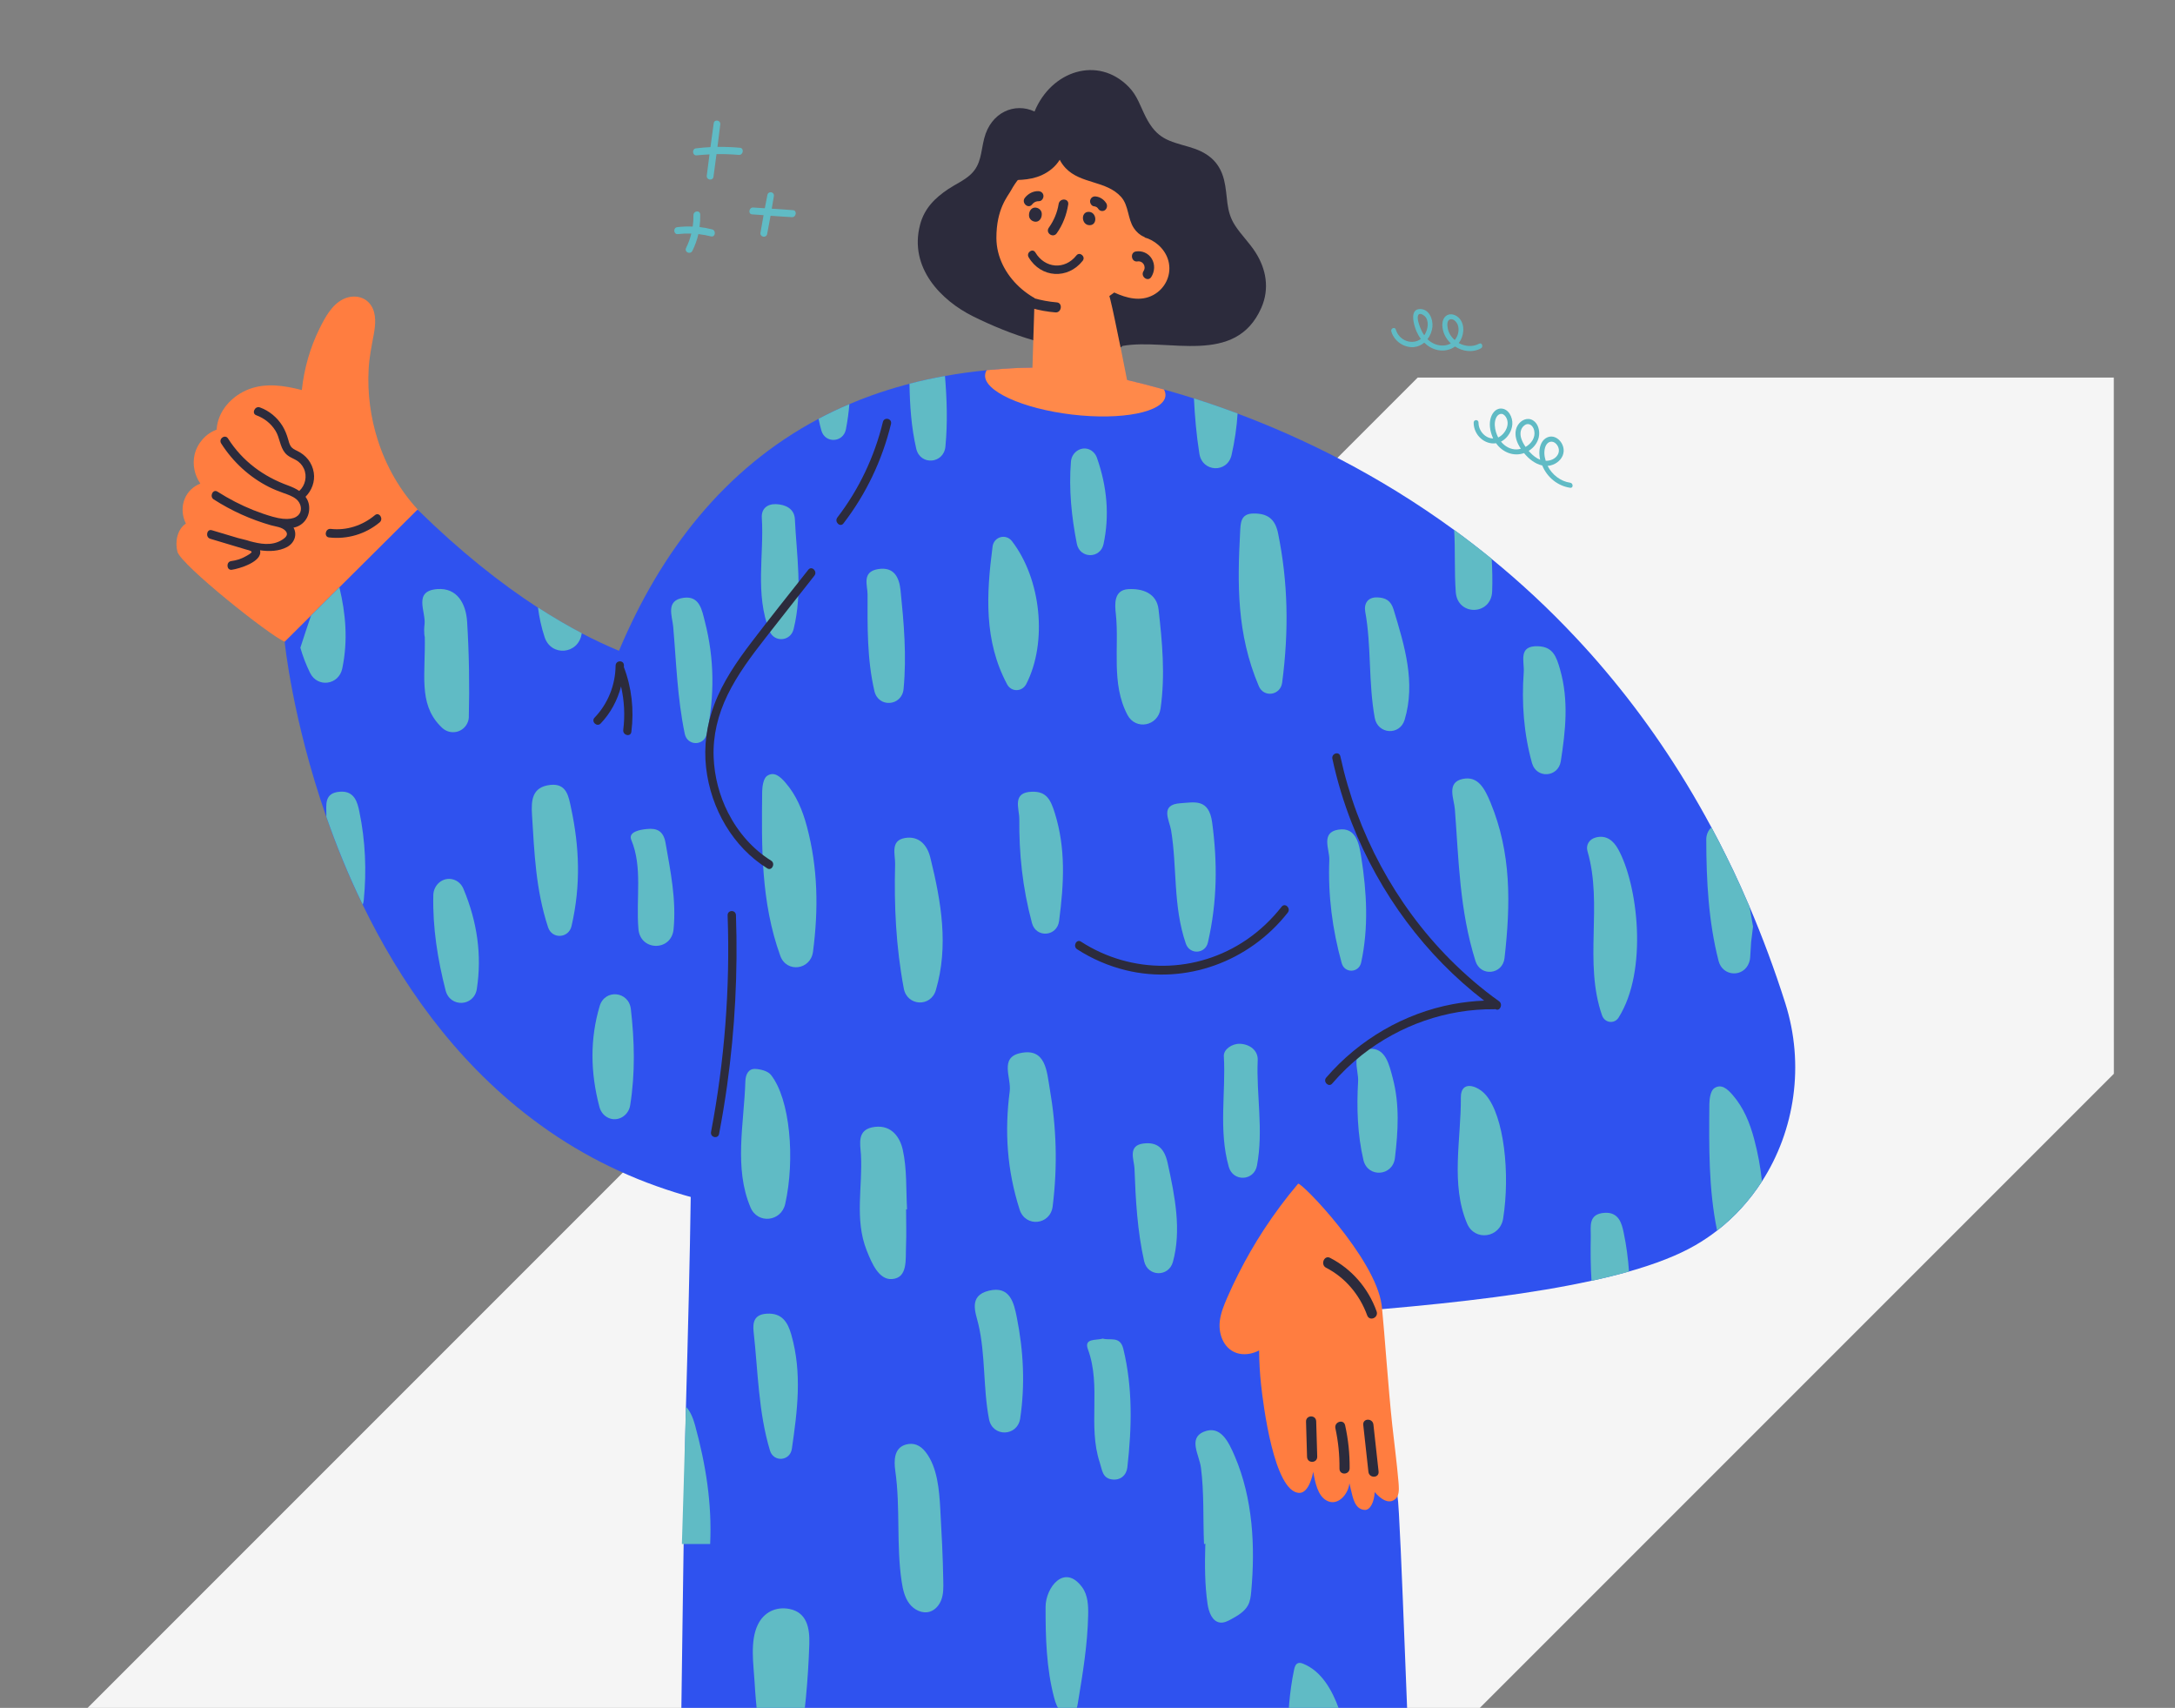 <?xml version="1.0" encoding="utf-8"?>
<!-- Generator: Adobe Illustrator 23.0.3, SVG Export Plug-In . SVG Version: 6.00 Build 0)  -->
<svg version="1.1" id="Layer_1" xmlns="http://www.w3.org/2000/svg" xmlns:xlink="http://www.w3.org/1999/xlink" x="0px" y="0px"
	 viewBox="0 0 2953 2318.5" style="enable-background:new 0 0 2953 2318.5;" xml:space="preserve">
<rect x="0" y="0" width="2953" height="2318.5" fill="#808080" stroke="none"/>
<style type="text/css">
	.st0{clip-path:url(#SVGID_2_);}
	.st1{fill:#F5F5F5;}
	.st2{fill:#FF7D40;}
	.st3{fill:#2C2B3C;}
	.st4{fill:#2F52EF;}
	.st5{fill:#60BBC5;}
	.st6{fill:#FF894A;}
</style>
<g>
	<g>
		<g>
			<defs>
				<rect id="SVGID_1_" y="0" width="2953" height="2318.5"/>
			</defs>
			<clipPath id="SVGID_2_">
				<use xlink:href="#SVGID_1_"  style="overflow:visible;"/>
			</clipPath>
			<g class="st0">
				<path class="st1" d="M2870,1457.7l-0.1-945.1h-945.1c0,0-1813.6,1813.7-1944.1,1944.2c-261,261-261,684.1,0,945.1
					s684.1,261,945.1,0C1056.3,3271.4,2870,1457.7,2870,1457.7"/>
				<g>
					<g>
						<path class="st2" d="M252.4,710.8c-5.2-10.3-6.1-22.9-1.6-33.7c4-9.8,11.9-17,21.2-20.6c-7.7-11.2-11-25.7-7.8-39.4
							c3.8-15.7,15.4-28.6,29.9-33.8c1.5-25.7,21.1-46.2,43.7-54.9c23.2-8.9,48.3-5,72,1.1c3.1-29.1,11.2-57.6,24.1-83.6
							c7.5-15.1,16.6-32.1,31.9-39.7c12.8-6.4,29.4-4.6,37.9,8.3c7.7,11.5,6.1,26.8,3.7,39.8c-2.9,15.7-6.1,31-6.9,46.9
							c-1.8,32.7,2.6,65.7,12.6,96.8c11.2,34.8,29.5,67.1,54,93.6c0.8,0.9,1.3,1.8,1.5,2.8c1.6,2,2.2,5,0.4,7.7
							c-33.6,51.2-63.8,104.7-90.6,160.1c-2,4.2-6.7,3.8-9.1,1.3c-0.3-0.3-0.6-0.7-0.9-1.2c-33.1-13.6-38.4,9.9-59.2,12.8l0,0
							c-5.9,0.8-13.1,0-22.6-3.9c-20.9-8.6-141-104.5-145.7-122.2C237.3,735.4,240.8,718.4,252.4,710.8z"/>
						<path class="st3" d="M402.1,677.5c-5-4-11.3-6.1-17.2-8.2c-6.8-2.4-13.5-5.1-19.9-8.3c-26.1-13.2-48.6-33.7-64.7-59
							c-4-6.3,5.3-13,9.3-6.7c19.9,31.2,48.4,51.8,81.9,63.9c5.1,1.9,10.3,4.2,14.8,7.3c8.2-7.5,11.1-20,6.2-30.5
							c-2.3-4.9-6.1-9-10.7-11.5c-5.3-2.9-10.9-4.8-14.9-9.8c-6.9-8.4-7.1-20.6-12.8-29.8c-6.2-10.1-15.4-17.2-26.2-21.2
							c-6.8-2.5-1.8-13.1,5-10.6c12.5,4.5,23.4,13.5,30.6,25.1c3.4,5.6,5.8,11.6,7.6,17.9c0.9,3.2,1.7,6.5,3.4,9.3
							c2.1,3.5,5.5,5,9,6.7c11.8,5.7,20.3,15.8,22.5,29.5c1.9,12.3-2.8,24.4-11.2,32.8c3.2,4.4,5.2,9.7,5,16.3
							c-0.3,13.4-9.6,23.5-21.3,25.6c5.3,9.3,1.4,20.8-8.8,26.3c-10.8,5.8-24.3,6.3-36.7,4.4c4.2,15.5-28.6,25.2-38.4,26.5
							c-7.2,0.9-7.9-10.9-0.7-11.8c6.8-0.9,13.4-2.9,19.4-6.3c1.1-0.6,8.6-4.5,8.3-6.2s-6.9-3-7.8-3.3c-16.1-4.8-32.3-9.7-48.4-14.5
							c-6.9-2.1-4.8-13.7,2.2-11.6c11.8,3.5,23.7,7.1,35.5,10.6c4.6,1.4,10.9,2.4,16.4,4.4c12.7,3.2,29.2,7.2,43.7-2.1
							c4.8-3.1,9.1-7.1,4.2-12.3c-4.7-4.9-13.2-5.6-19.4-7.3c-27.4-7.8-53.6-19.6-77.8-35.1c-6.2-3.9-1.2-14.6,5-10.6
							c15.6,9.9,31.9,18.4,49,25.2c8.6,3.4,17.3,6.4,26.1,8.9C412,713.3,414.4,687.5,402.1,677.5z"/>
						<path class="st3" d="M448.9,718c21.7,2.5,43.2-4.5,60.2-18.7c5.7-4.7,12,5,6.4,9.8c-19.4,16.2-44.2,23.3-68.8,20.5
							C439.5,728.8,441.7,717.2,448.9,718z"/>
					</g>
					<path class="st4" d="M806.1,1405.1c1.8,6.9,2.9,13.8,2.7,20.5c-0.1,7.3,23.7,20.1,50.9,37.2c36,22.7,77.9,53.2,78.4,89.1
						c0.2,17.3,0.1,42.6-0.3,73c-1,77.4-3.8,188-6.5,284.8c-2.3,80.8-7.2,512.7-8.3,547h993.7c-2.9-18.8-15-401.9-19.3-426
						c-5.5-30.9-11.7-64.5-17.8-96.9c-15.4-81.3-30-154.4-30-154.4c1.4-0.1,2.7-0.2,4.1-0.3c4.9-0.4,9.7-0.8,14.5-1.2
						c2.8-0.2,5.5-0.5,8.3-0.7c107.7-9.3,205.5-21.2,284.3-38.5c18-3.9,35-8.1,50.9-12.6c35.9-10.2,66.3-21.9,90-35.6
						c10.4-6,20.3-12.7,29.6-19.9c24.1-18.7,44.5-41.3,60.8-66.6l0,0c44.7-69.3,58.4-158.6,31.7-242.4
						c-14.6-46-30.9-89.5-48.5-130.8l0,0c-4-9.4-8.1-18.7-12.2-27.8c-6.3-14-12.8-27.7-19.5-41.1l0,0c-6.5-13.2-13.2-26.2-20.1-38.9
						c-43.2-80.5-91.7-150.6-143.4-211.8c-13.1-15.6-26.5-30.6-40-45c-37.4-40-76-75.7-115-107.5c-16.9-13.8-33.9-26.9-50.9-39.3
						l0,0c-102.9-75.1-206-125-294.1-158c-20.6-7.7-40.4-14.5-59.2-20.5c-10-3.2-19.6-6.1-29-8.8c-4-1.2-7.9-2.3-11.7-3.3
						c-17.6-4.9-34-9.1-48.9-12.6c-0.4-0.1-0.8-0.2-1.2-0.3c-59.6-13.8-96.1-17-96.1-17c-10.9-0.2-21.6-0.1-32.2,0.1
						c-5.5,0.1-11,0.3-16.4,0.5c-15.6,0.6-30.8,1.7-45.7,3.1c-0.3,0-0.6,0.1-1,0.1c-19.1,1.9-37.7,4.5-55.6,7.7
						c-16.6,3-32.7,6.5-48.3,10.6c-2.3,0.6-4.5,1.2-6.8,1.8c-15.5,4.2-30.6,9-45.2,14.2c-10.1,3.6-20,7.5-29.7,11.7
						c-14.4,6.1-28.3,12.8-41.8,19.9c-128.2,68-214.4,180.5-270.9,314.8c-12.3,29.1-23.1,59.3-32.7,90.3c-0.6,2-1.2,4-1.8,5.9
						c-11.9,39.2-21.8,79.7-29.9,121c-10.8,55.1-18.5,111.5-23.6,168.3l0,0C748.5,1312.5,794.3,1360.5,806.1,1405.1z"/>
					<path class="st4" d="M386.5,871.2c0,0,10.2,104.9,56.5,237.7c13.3,38.1,29.5,78.4,49.4,119.3c50.1,103.3,123.2,209.8,229,290
						c7.7,5.8,15.5,11.5,23.6,17.1c7.9,5.5,16,10.8,24.3,16c29.9,18.7,62.2,35.3,96.9,49.4c16.1,6.5,32.8,12.5,50,17.9
						c17.4,5.5,35.4,10.3,53.9,14.5c26.8,6,51.3,9.5,73.6,10.6c14.7,0.8,28.4,0.5,41.3-0.7c54.5-5,92.7-26.9,118.5-60.1
						c12-15.4,21.3-33.3,28.3-53.1c16.8-47.7,20.3-106.5,15.6-168.9c-4.6-61-16.9-125.3-32.2-185.9c-37.3-148.5-92-274.8-92-274.8
						s-56.9,30.1-156.1,17.9c-15.3-1.9-31.5-4.8-48.7-8.9c-24.2-5.8-50.2-14.2-78-25.7c-16.3-6.8-33.2-14.7-50.7-23.8
						c-19.1-10-38.9-21.6-59.4-34.8c-50.7-32.9-105.4-76.2-163.4-133.1L460.6,797.5l-38.5,38.3L386.5,871.2z"/>
					<g>
						<path class="st5" d="M2316.6,1139.9c0.1,55.8,3,111.1,16.7,164.6c5.5,21.5,34.1,22.9,41.5,2.1c0-0.2,0.1-0.3,0.1-0.4
							c0.7-2,1.2-4.2,1.3-6.3c0.5-6.9,0.9-13.8,1.3-20.8c0-0.6,0.1-1.1,0.2-1.7c0.9-6.5,1.7-13,2.4-19.5l0,0
							c-1.5-8.8-3-17.8-4.7-26.9l0,0c-4-9.4-8.1-18.7-12.2-27.8c-6.3-14-12.8-27.7-19.5-41.1l0,0c-6.5-13.2-13.2-26.2-20.1-38.9
							C2319.2,1127.2,2316.5,1133.3,2316.6,1139.9z"/>
						<path class="st5" d="M1059.4,1297.6c8.4,23.4,41.1,19.3,44.4-5.5c7.6-57.9,6.7-113.7-8.2-169.8c-5.9-22.1-14.2-42.5-29.1-59.7
							c-7.1-8.2-15.4-15.9-25.2-9.2c-4.6,3.2-6.4,13.8-6.5,21.1C1034,1149.5,1033,1224.6,1059.4,1297.6z"/>
						<path class="st5" d="M2331.3,1670.6c24.1-18.7,44.5-41.3,60.8-66.6l0,0c0-0.2,0.1-0.3,0.1-0.5c-2-19.1-5.5-38.1-10.6-57.2
							c-5.9-22.1-14.2-42.5-29.1-59.7c-7.1-8.2-15.4-15.9-25.2-9.2c-4.7,3.2-6.4,13.8-6.5,21.1
							C2320.3,1556.2,2319.6,1613.9,2331.3,1670.6z"/>
						<path class="st5" d="M2003.3,1304.8c6.8,21.5,36.9,18.3,39.4-4.2c8.4-73.9,9.3-142.7-19.1-211.3c-8.2-19.8-17.3-36-37.5-31.9
							c-22.9,4.7-11.8,27.2-10.8,41.4C1980.5,1166.6,1981.5,1235.5,2003.3,1304.8z"/>
						<path class="st5" d="M1639.6,2093.4c-2.2-0.3-3.2,2.7-3.2,5c-0.7,26.4-0.7,53,3.1,79.1c1.6,10.8,6.2,23.9,17.1,25.2
							c5.4,0.6,10.6-2.1,15.3-4.7c8.7-4.8,17.9-10.1,22.6-18.9c3-5.7,3.7-12.2,4.3-18.6c5.6-61.2,2.2-126.3-22.3-183.5
							c-8.5-19.8-19.4-42.9-42.4-33.2c-21.1,8.9-5.8,31.6-3.6,48.5c4.5,34.2,2.7,69.2,4.2,103.7h65c0-7.8-0.2-15.6-0.8-23.4"/>
						<path class="st5" d="M1709.1,931.5c6.8,16,29.4,12.6,31.7-4.8c9.4-71.8,7.8-136.9-5.5-202.5c-4.1-20.4-15-27.3-33.5-27.1
							c-17.7,0.2-17.4,13.1-18.1,25.6C1680.1,791.5,1678.7,860,1709.1,931.5z"/>
						<path class="st5" d="M1384.4,1642.2c7.8,24.3,41.6,21,44.8-4.4c6.9-55.5,5.1-107.4-3.9-159.5c-4.1-23.7-5.2-56.4-40.3-48.6
							c-28.3,6.2-11.7,33.6-14.1,51.8C1363.8,1535.9,1367.1,1588.2,1384.4,1642.2z"/>
						<path class="st5" d="M1263.9,2555.4c7.8,24.3,41.6,21,44.8-4.4c6.9-55.5,5.1-107.4-3.9-159.5c-4.1-23.7-5.2-56.4-40.3-48.6
							c-28.3,6.2-11.7,33.6-14.1,51.8C1243.3,2449,1246.6,2501.3,1263.9,2555.4z"/>
						<path class="st5" d="M925.8,2096.1h38.4c2.6-55.2-6-108.3-20.6-161.6c-2.5-9-6.3-18.8-12.3-24.7
							C929.1,1990.6,926.9,2061.8,925.8,2096.1z"/>
						<path class="st5" d="M1227.1,1342c4.5,24,36.6,25.6,43.5,2.2c17.6-59.8,7.4-119.7-7.5-180c-4.5-18.1-16.2-29.6-34.3-26.6
							c-20.5,3.4-13.2,22.4-13.5,35.4C1213.8,1229.3,1216.4,1285.2,1227.1,1342z"/>
						<path class="st5" d="M407.8,879.3L407.8,879.3c3.3,11.5,7.6,22.9,13.2,34.2c10.1,20.5,39,16.6,43.7-6
							c8-38.4,4.6-74.8-3.9-110.2l-38.5,38.3C417.5,849.8,412.6,864.3,407.8,879.3z"/>
						<path class="st5" d="M1621,540.8c1.2,24.9,3.4,49.7,7.3,74.5c0,0.2,0.1,0.4,0.1,0.6c3.9,25.3,38,26.7,43.7,1.8
							c4.3-18.9,7-37.7,8.2-56.4C1659.6,553.6,1639.8,546.8,1621,540.8z"/>
						<path class="st5" d="M2175.2,1378.6c3.5,10.1,16.6,11.9,22.3,2.9c40.5-64,26.1-181.2-0.7-229c-6-10.7-15.5-19.3-29.8-15.7
							c-9.7,2.4-14,10.7-11.7,18.6c21.3,73-5.4,150.5,19.8,223C2175.2,1378.5,2175.2,1378.6,2175.2,1378.6z"/>
						<path class="st5" d="M1347.6,742.1c-8.4,64.8-11.9,127.7,19.8,187c5.7,10.6,20.3,10.3,25.9-0.4
							c29.1-56.5,20.4-142.5-19.4-194.1C1365.6,724,1349.3,728.6,1347.6,742.1z"/>
						<path class="st5" d="M1019,1639.2c9.7,22.9,41.7,19.4,47.1-4.9c13.5-60.3,6.8-142-19.4-175.1c-4.2-5.3-14-7.7-21.3-8.1
							c-9.2-0.4-13.1,7.5-13.4,16.7C1010.2,1525.5,996.2,1585.4,1019,1639.2z"/>
						<path class="st5" d="M1991.9,1661.1c10.4,24.4,44.7,19.5,48.9-6.8c9.7-60.6,1.3-139.2-23.5-167.8c-11.2-13-34.1-20.7-33.9,3.4
							C1983.8,1546.7,1969.2,1607.8,1991.9,1661.1z"/>
						<path class="st5" d="M730.4,824.7c1.8,13.6,4.6,27,9,40.2c8.8,26.9,45.8,23.6,50.3-4.4c0-0.2,0.1-0.4,0.1-0.6
							c0-0.1,0-0.2,0.1-0.3C770.7,849.5,750.8,837.9,730.4,824.7z"/>
						<path class="st5" d="M1530.8,970.6c11.2,21.1,41.5,15.2,44.9-8.7c6.5-45.7,2.3-90.2-2.7-134.4c-2.5-22.8-22.8-28.8-41.2-27.7
							c-19.8,1.2-18.3,20.6-16.8,33.9C1519.8,878.3,1508.2,927.9,1530.8,970.6z"/>
						<path class="st5" d="M576.7,863.1c1.2,52.2-8.7,91.1,20.3,121.7c1,1.1,2.1,2.2,3.2,3.2c11.4,10.7,29.8,6.6,35.2-8.4
							c0.6-1.8,1-3.5,1.1-5.3c1.1-43.5,0.4-87.1-2.3-130.4c-1.6-24.3-13.4-46.2-40.4-44.2c-33.4,2.5-15.3,30.6-17.4,48
							C575,857.8,576.9,868.4,576.7,863.1z"/>
						<path class="st5" d="M744.1,1258.8c5.4,16.5,28,15.2,31.9-1.7c12.9-56.2,10.5-107.9-0.6-159.9c-3.3-15.7-5.9-34.3-28.6-31.6
							c-24.2,2.9-25.8,20.3-24.5,40.7C725.5,1156.7,727.2,1207.4,744.1,1258.8z"/>
						<path class="st5" d="M1610,1281c5.2,15.3,26.4,14.2,30-1.6c12.8-55.8,13-108.4,5.8-162.5c-4.4-33.3-24-27.7-42.9-26.5
							c-28.8,1.8-15.2,22.8-12.9,36.8C1598.3,1176.9,1592.4,1229.7,1610,1281z"/>
						<path class="st5" d="M1045.4,1969.2c4.9,16.2,27.2,14.4,29.7-2.3c7.5-51.5,14.2-102.9-0.8-155.2
							c-4.7-16.4-12.4-29.6-33.2-28.3c-17.4,1-19.3,11.9-17.9,24.8C1029.2,1861.9,1029.6,1916.9,1045.4,1969.2z"/>
						<path class="st5" d="M1401.1,1253.1c5.5,20.6,34,18.5,36.8-2.7c6.8-51.8,9.1-98.6-5.7-146.4c-5.9-19-11.7-29.7-31-29.2
							c-27.8,0.7-17.2,23.1-17.3,36.9C1383.5,1158.6,1388.1,1204.4,1401.1,1253.1z"/>
						<path class="st5" d="M1342.8,1926.6c4.7,24.6,38.5,23.8,42.3-0.9c6.8-45.7,4.6-91.4-4.6-137.4c-3.8-18.9-8.9-43.3-38-36.1
							c-28,6.9-17.9,29.6-14.2,45.3C1338.2,1839.2,1334.6,1884,1342.8,1926.6z"/>
						<path class="st5" d="M2080,1035.9c6,21.5,35.6,19.6,39.1-2.5c6.4-41.2,11-82.3-0.9-124.3c-5.1-18-9.8-31-29.8-31.8
							c-27.7-1.1-18.6,20.6-19.6,35C2065.7,954.7,2068.9,996,2080,1035.9z"/>
						<path class="st5" d="M588.3,1215.2c-1,44.4,5.9,87.2,16.7,129.4c6.1,23.6,38.7,22,42.4-2.1c7-45.5,0.7-90.8-18.2-135.9
							c-2.5-6.1-7.5-10.8-13.6-12.6c-0.1,0-0.3-0.1-0.4-0.1C601.8,1190,588.6,1200.8,588.3,1215.2z"/>
						<path class="st5" d="M855.6,1500.4c7-43.8,5.9-87.2,0.9-130.6c-2.8-24.3-35.3-27.5-42.3-4.1c-13.1,44-12.9,89.7-0.3,137.2
							c1.7,6.4,6,11.8,11.8,14.5c0.1,0.1,0.2,0.1,0.4,0.2C838.8,1523.4,853.4,1514.7,855.6,1500.4z"/>
						<path class="st5" d="M1454,626.7c-3,37.8,0.8,74.8,8,111.4c4,20.5,32,20.8,36.3,0.4c8.2-38.5,4.9-77.5-9-117.1
							c-1.9-5.3-5.9-9.6-11-11.5c-0.1,0-0.2-0.1-0.3-0.1C1466.8,605.9,1455,614.4,1454,626.7z"/>
						<path class="st5" d="M1851.1,1574.7c5.7,24.6,39.9,22.4,42.8-2.8c4.3-36.2,6.6-72.3-3-108.5c-4.8-18.2-9.8-41.1-31.3-39.5
							c-27.9,2-14.7,28.5-15.7,44.2C1841.8,1504.5,1843.1,1540.3,1851.1,1574.7z"/>
						<path class="st5" d="M1974.3,719.3c1.7,27.6,0.1,55.8,2.2,84.6c2.4,32.6,48,31.8,49.4-0.9c0.6-14.9,0.2-29.7-0.6-44.4
							C2008.3,744.8,1991.3,731.7,1974.3,719.3z"/>
						<path class="st5" d="M443.1,1106.5c0,0.8,0,1.6,0,2.4c13.3,38.1,29.5,78.4,49.4,119.3c0.7-1.9,1.2-4,1.4-6.3
							c3.9-39.8,2.3-79.9-6-120.1c-2.5-12.1-6.4-28.5-26.3-27C439.4,1076.3,443.3,1093.4,443.1,1106.5z"/>
						<path class="st5" d="M2160.8,1738.8c18-3.9,35-8.1,50.9-12.6c-1.2-17.5-3.5-35.1-7.2-52.7c-2.5-12.1-6.4-28.5-26.3-27
							c-22.1,1.6-18.2,18.7-18.4,31.7C2159.4,1698.5,2159.5,1718.7,2160.8,1738.8z"/>
						<path class="st5" d="M1668.3,1584c5.8,20.7,34.3,19.5,38.3-1.7c9.1-48.5-1.1-96.4,1-143c0.6-13.4-10.9-21.8-24.1-22.3
							c-10.8-0.4-22.4,7.6-21.9,16.8C1664.5,1482.8,1654.2,1534,1668.3,1584z"/>
						<path class="st5" d="M1570.5,2516.5c5.8,20.7,34.3,19.5,38.3-1.7c9.1-48.5-1.1-96.4,1-143c0.6-13.4-10.9-21.8-24.1-22.3
							c-10.8-0.4-22.4,7.6-21.9,16.8C1566.6,2415.3,1556.4,2466.6,1570.5,2516.5z"/>
						<path class="st5" d="M1187.2,938.2c5.4,23.1,37.4,20.6,39.6-3c4.3-45.4,0.4-89.5-4.1-133.6c-1.8-17.4-8.5-32.6-30.6-29
							c-22.5,3.7-14.1,22.3-14.2,34.5C1177.8,850.7,1177.1,894.6,1187.2,938.2z"/>
						<path class="st5" d="M1234.8,520.9c0.5,29.4,2.4,58.9,9.2,88.3c5.4,23.1,37.4,20.6,39.6-3c3.1-32.4,2-64.2-0.6-95.8
							C1266.6,513.3,1250.5,516.8,1234.8,520.9z"/>
						<path class="st5" d="M1215.5,1996.5c7.2,50.4,1.2,101,8.7,150.7c1.6,10.5,4,21.3,10.4,29.8s17.7,14.1,27.9,10.9
							c7.3-2.3,12.8-8.8,15.5-16c3-8,2.9-16.8,2.7-25.4c-0.5-33.1-2.3-65.7-4.1-98.5c-1.4-24.9-3.8-56.2-19.8-76.7
							c-7.6-9.8-16.6-13.1-27-10.2C1213.8,1965.6,1213.6,1982.7,1215.5,1996.5z"/>
						<path class="st5" d="M1553.4,1712.1c4.8,21.3,33.4,21.9,39.1,0.9c11.7-43,2.9-88.1-7.1-133.8c-4.5-20.8-14.4-28.9-32.4-26.9
							c-22.7,2.5-13.1,22.5-12.7,34C1541.8,1628.7,1544.2,1671.1,1553.4,1712.1z"/>
						<path class="st5" d="M1866.5,974.6c4.1,22.4,34.1,24.3,40.6,2.5c15.1-50.5,0.1-99.9-15-149.6c-3.7-12.2-10.8-16-21.7-16.5
							c-13.4-0.7-18.8,8.5-16.8,19.5C1862.1,877.1,1857.7,926.1,1866.5,974.6z"/>
						<path class="st5" d="M929.7,996.2c3.5,16.9,26.5,16.7,30-0.2c10.5-51.3,10.4-101.2-2.6-151.8c-4-15.7-7-35.5-28.7-32.7
							c-25.4,3.3-15.6,25.1-14.4,39.3C918.2,898.8,919.5,947.2,929.7,996.2z"/>
						<path class="st5" d="M866.8,1261.2c2.5,30.2,44.7,30.6,47.7,0.4c3.9-39.9-4.1-78.6-10.9-117.4c-2.9-16.4-11.9-20.1-25.1-18.8
							c-9.8,0.9-25.9,3.9-21.4,14.8C872.7,1177.5,863.3,1219.6,866.8,1261.2z"/>
						<path class="st5" d="M1111.4,568.5c1,5.2,2.2,10.4,3.7,15.7c4.9,18.1,29.8,17,33.4-1.4c2.2-11.5,3.8-22.9,4.7-34.2
							C1138.8,554.7,1124.8,561.4,1111.4,568.5z"/>
						<path class="st5" d="M1497.4,1817.2c-9.5,2.7-26-0.8-20.3,14.6c18.4,50.1-0.5,103.9,16.1,153.8c3.2,9.7,3.4,20.7,15.9,22.7
							c12.2,2,20.3-5.8,21.5-16.2c6.1-53.9,7.5-107.8-5.5-161.1C1520.7,1813.1,1506.7,1820.2,1497.4,1817.2z"/>
						<path class="st5" d="M1044.7,856.5c6.4,16.1,28.7,14.4,32.8-2.5c12.5-50.5,4-100.2,1.7-149.2c-0.7-14.2-12.7-20-25.9-20.4
							c-11.9-0.3-19.7,6.4-19,18.4C1037.6,753,1024.7,806.2,1044.7,856.5z"/>
						<path class="st5" d="M1231.5,1641.7c-1.5-27,0-54.8-5.8-80.8c-3.6-16.3-14.7-33.9-37.9-31.1c-25,3-19.8,22.8-18.9,37.8
							c2.5,43.3-9,87.5,7.8,129.9c7.1,18,16.7,40.1,34.3,38.9c21.9-1.5,18.3-27,19.1-44.8c0.7-16.6,0.1-33.3,0.1-49.9
							C1230.7,1641.7,1231.1,1641.7,1231.5,1641.7z"/>
						<path class="st5" d="M1821.6,1307.4c3.9,14.3,23.4,13.6,26.5-0.9c10.2-47.5,7.6-95,0.1-142.6c-2.8-17.5-6.6-41.6-31.2-37.6
							c-24.3,3.9-11.6,27-12.2,41.1C1802.9,1215.2,1808.9,1261.6,1821.6,1307.4z"/>
					</g>
					<g>
						<path class="st2" d="M1656.1,1793.6c1.3-11.3,5.7-21.8,10.1-32c4.8-11,9.9-21.9,15.3-32.5c10.4-20.6,21.9-40.5,34.4-59.7
							c14.3-21.8,29.8-42.7,46.5-62.4c3.2-3.8,104.9,100.8,113.4,164.4c0.2,1.6,0.4,3.6,0.7,5.9c3,28.7,8.6,110.1,13.8,157.5
							c2.8,25.5,6.2,51,8.4,76.6c0.5,6.2,1.3,13.9-1.2,19.5c-0.7,1.5-1.6,2.9-2.9,4c-12.1,10.8-26.9-8.2-28.2-9.3
							c-0.5,12.8-5.8,24.6-13.5,24.2c-13.4-0.8-16-16.1-18.7-27.2c-0.7-3-1.4-6-2.1-9c-0.3,2.5-0.8,5-1.7,7.3
							c-4.5,12.5-16.7,23.2-29.4,16.1c-12.2-6.8-15.4-24.9-18.1-39c-0.3,2.5-5.5,29.5-19.3,28.7c-33.8-2-48.5-119.4-51.5-147.5
							c-1.6-15.2-2.5-30.5-2.6-45.9c-8.3,4.2-17.3,6.3-27.1,4.4C1662.9,1833.5,1653.9,1813.1,1656.1,1793.6z"/>
						<path class="st3" d="M1805.8,1707.6c29.1,14.9,51.8,40.8,63.2,72.6c3.1,8.7-9.7,14.1-12.8,5.4c-10.2-28.1-30-51.4-55.8-64.6
							C1792.4,1716.8,1797.8,1703.5,1805.8,1707.6z"/>
						<path class="st3" d="M1864.7,1934c2.3,21.2,4.6,42.4,7,63.6c1,9.2-12.8,9.6-13.8,0.4c-2.3-21.2-4.6-42.4-7-63.6
							C1849.9,1925.2,1863.7,1924.8,1864.7,1934z"/>
						<path class="st3" d="M1826.3,1935c4.2,19.1,6.3,38.6,6.1,58.2c-0.1,9.3-13.9,9.8-13.8,0.4c0.2-18.4-1.6-36.5-5.5-54.5
							C1811.1,1930.2,1824.3,1925.9,1826.3,1935z"/>
						<path class="st3" d="M1787,1929.6c0.5,15.9,0.9,31.8,1.4,47.7c0.3,9.3-13.5,9.8-13.8,0.4c-0.5-15.9-0.9-31.8-1.4-47.7
							C1772.9,1920.8,1786.7,1920.3,1787,1929.6z"/>
					</g>
					<g>
						<path class="st3" d="M1249.2,305c5.9-22.4,20.5-36.4,37.9-48.1c10.1-6.8,21.8-11.7,30.9-20.2c14.4-13.6,13.5-30.1,18.2-48.6
							c9.1-36,41.8-49.3,68.4-36.7c22.7-55.3,86-76.2,127.8-33.5c11.8,12,15.6,25.9,23.2,40.9c15.3,30,31.1,32.6,59,40.7
							c22.8,6.6,40.7,18.1,47.3,44.7c5.5,22.4,1.7,41.5,14.9,61.8c8.4,13,19.5,23.5,27.8,36.6c14.4,22.5,19.4,49.1,7.9,75.3
							c-35.1,79.7-126.9,40.6-188.4,51.7c-0.8,0.8-1.7,1.5-2.7,2.1c-1.4,0.8-3,1.3-4.8,1.5c-38.1,4.5-76.5-0.6-113.6-11.3
							c-28.3-8.2-55.9-19.6-82-32.5C1278.3,408.2,1233.7,363.7,1249.2,305z"/>
						<path class="st6" d="M1406.1,358.9l-5.2,167.6c20,30.2,73.9,28.6,107.2,24.3c15.2-2,25.5-17.2,22.5-32.9
							c-4.7-24.2-11.7-59.3-17.2-84.9c-1-4.9-2-9.4-2.9-13.5c-2.3-10.5-4.1-17.8-5-19.4L1406.1,358.9z"/>
						<g>
							<path class="st6" d="M1372.7,258.4c50.6-92.5,192-39.8,181.4,64c1.3,0.3,2.5,0.7,3.8,1.2c14,5.3,26.2,17.8,29.1,33.5
								c3.3,17.9-5.9,35.2-21.2,43.4c-17.3,9.3-36.2,4.3-53-3.4c-17.4,13.6-38.7,21.5-61.3,21c-48.9-1.1-98.4-43.5-98.7-94.8
								C1352.7,283.3,1368.3,266.6,1372.7,258.4z"/>
							<path class="st3" d="M1424,309.1c6.8-9.6,11.4-20.3,13.3-32.1c1.4-8.6,14.4-7.9,13,0.7c-2.3,14.2-7.3,27.3-15.5,38.9
								C1429.8,323.8,1418.9,316.2,1424,309.1z"/>
							<path class="st3" d="M1478,287.6c11.1-0.1,12.6,18.1,1.4,18.1C1468.3,305.8,1466.8,287.7,1478,287.6z"/>
							<path class="st3" d="M1405,281.8c4.4-0.2,9.3,3.2,9.4,8.3v1.1c0,4.7-3,9.6-7.9,9.8c-4.4,0.2-9.3-3.2-9.4-8.3v-1.1
								C1397.1,286.9,1400.1,282,1405,281.8z"/>
							<path class="st3" d="M1480.1,272.1c0.9-3.9,4-5.8,7.6-5.4c5.8,0.6,11,4.1,14.2,9.1c2,3,1.2,7.4-1.7,9.5
								c-2.9,2.1-7.1,1.3-9.1-1.8c-0.2-0.3-0.4-0.6-0.7-1c-0.1-0.1-0.1-0.1-0.3-0.3c-0.3-0.3-0.6-0.6-1-0.9c0.5,0.3,0.5,0.3-0.2-0.1
								c-0.2-0.1-1.5-0.6-1.6-0.8c-0.7-0.2-1.4-0.3-2.2-0.4C1481.9,279.7,1479.4,275.4,1480.1,272.1z"/>
							<path class="st3" d="M1391.5,268.5c4.4-5.6,11.2-9.2,18.2-9c3.5,0.1,6.7,2.3,7,6.2c0.3,3.4-2.4,7.4-5.9,7.4
								c-3.9-0.1-7,1.2-9.5,4.4C1396.1,284.3,1386.2,275.3,1391.5,268.5z"/>
							<path class="st3" d="M1542.1,341.4c8.4-1.4,17.1,2.2,21.7,9.9c4.6,7.7,4,17.3-0.7,24.7c-4.6,7.3-15.2-0.7-10.5-8
								c4.1-6.5-1.1-14.3-8.3-13.1C1535.9,356.2,1533.8,342.8,1542.1,341.4z"/>
							<path class="st3" d="M1405.7,342.7c12.9,21.7,39.9,24.1,55.7,4.1c4.5-5.7,13.1,1.6,8.5,7.3c-20.1,25.4-56.5,23.5-73.3-4.8
								C1392.9,343.1,1401.9,336.4,1405.7,342.7z"/>
						</g>
						<path class="st3" d="M1374.6,393.2c19.1,9.8,39,15.5,60.2,17.3c8.4,0.7,6.6,14.3-1.8,13.6c-22.3-1.8-43.4-7.9-63.4-18.2
							C1362.1,402,1367.1,389.3,1374.6,393.2z"/>
						<path class="st3" d="M1360.1,233.4c5.9,0.3,12.6,0.5,19.4,0.3c-3.7-2.7-1.2-10.4,4.3-9.4c0.9,0.2,1.8,0.2,2.6,0.3
							c4.1-2.7,8.4-4.5,13-5.5c0.6-1.3,1.4-2.4,2.4-3.5c5.6-5.8,12.8-10.1,20.1-13.3c-0.1-2.1,0.9-4.1,3.6-4.6c1-0.2,2-0.4,3-0.6
							c2.4-0.5,4.8,0.6,5.9,2.6c0-4.3,0.7-8.7,2.4-13c2.3-5.8,9.9-2.1,9.3,3.4c58.4,11.3,108,60.3,121.9,120.8c4.2,0.5,7,7,2.3,9.6
							c-11.5,6.5-24-0.4-30.9-10.9c-8.5-12.8-6.8-30.5-17.2-42.2c-20-22.4-54.8-17.4-75.4-39.2c-3.2-3.4-5.9-7.2-8-11.3
							c-5.8,9.4-14.5,16.4-24.7,21c-16.8,7.5-35.7,6.8-53.6,6.1C1354,243.7,1353.6,233.2,1360.1,233.4z"/>
					</g>
					<path class="st6" d="M1455.6,562.8c67.6,8,124.3-3.3,126.7-25.2c0.3-3-0.4-6-2-8.9c-17.6-4.9-34-9.1-48.9-12.6
						c-60.3-14.1-97.4-17.3-97.4-17.3c-16.6-0.2-32.8,0-48.6,0.6c-15.6,0.6-30.8,1.7-45.7,3.1c-1.3,1.9-2,4-2.2,6.2
						C1335.1,530.5,1388,554.8,1455.6,562.8z"/>
					<path class="st3" d="M1800.6,1462.9c44.7-51.9,106.2-87.4,171.9-99.7c14.1-2.6,28.3-4.2,42.5-4.8
						c-79.5-61.1-141.9-145.1-179.5-240.6c-11.2-28.4-20-57.7-26.5-87.6c-1.6-7.4,9.2-10.8,10.8-3.4
						c22.6,104.5,74.9,201.1,148.6,275.4c20.8,20.9,43.1,40.1,66.9,57.1c5.8,4.2,0.9,14.4-5,10.6c-0.5,0.1-1,0.2-1.6,0.2
						c-64.4-0.7-127.9,21.5-179.4,61.9c-14.7,11.6-28.3,24.7-40.6,39C1804.1,1476.6,1795.8,1468.6,1800.6,1462.9z"/>
					<path class="st3" d="M969.8,956.4c11.7-31,30.6-58.4,50.3-84.3c25.3-33.3,51.5-65.8,77.3-98.6c4.6-5.9,12.9,2.1,8.3,8
						c-22.1,28.2-44.4,56.2-66.4,84.5c-19.1,24.5-38,49.5-51.7,77.8c-12.7,26.2-19.8,54.5-18.7,84c1,26.3,7.8,52.3,19.6,75.5
						c13.6,26.7,33.6,49.6,58.5,65.1c6.2,3.9,1,14.3-5.2,10.5c-46.4-28.8-76.7-80.8-83.1-136.5C955.3,1013,959.5,983.8,969.8,956.4z
						"/>
					<path class="st3" d="M1467.6,1278.3c68.8,44.5,157.1,43.8,224.9-2.6c18-12.3,33.9-27.4,47.6-44.8c4.6-5.9,12.9,2.1,8.3,8
						c-52.7,67.1-138.8,97.9-219.6,78.3c-23.4-5.7-45.9-15.3-66.3-28.5C1456.2,1284.8,1461.4,1274.3,1467.6,1278.3z"/>
					<path class="st3" d="M807.3,974.2c17.9-18.7,28.2-43.9,28.5-70.5c0.1-7.6,11.4-8,11.3-0.3c0,0.7,0,1.3-0.1,2v0.1
						c10.7,28,14,58.2,10.2,88c-1,7.5-11.9,4.8-11-2.7c2.5-19.8,1.4-39.7-3-58.9c-4.9,18.8-14.3,36.3-27.7,50.3
						C810.4,987.5,802.1,979.5,807.3,974.2z"/>
					<path class="st3" d="M1136.9,702.5c29.2-38,50.3-82.3,61.8-129.6c1.8-7.4,12.8-4.7,11,2.7c-12,49.3-34,95.3-64.5,134.9
						C1140.7,716.5,1132.4,708.4,1136.9,702.5z"/>
					<path class="st3" d="M965.4,1536.6c18.4-96.7,26-195.3,22.5-293.9c-0.3-7.6,11-8,11.3-0.3c2.7,77.2-1.3,154.6-12,231.1
						c-3.1,22-6.7,44-10.9,65.8C974.9,1546.7,963.9,1544.1,965.4,1536.6z"/>
					<path class="st5" d="M1469.2,2154.7c7.8,10.6,8.5,24.7,8.2,37.8c-0.8,40.4-7.5,80.4-14.1,120.2c-0.7,4.3-1.6,8.8-4.7,11.8
						c-4.9,4.7-13.5,3.3-18.4-1.4c-5-4.6-7.1-11.5-8.9-18c-10.7-40.2-11.8-82.3-11.7-123.9C1419.7,2155.4,1445,2121.9,1469.2,2154.7
						z"/>
					<path class="st5" d="M1098.8,2231.7c-1.5,48.5-6.1,97-13.9,144.9c-1.1,7-2.8,14.8-8.6,18.9c-4.1,2.9-9.3,3.4-14.3,3.5
						c-7.4,0.2-15.7-0.4-20.7-5.8c-3.6-3.9-4.8-9.5-5.7-14.7c-5.6-31.4-9.3-63.1-11.1-95c-1.4-24-6.5-55.4,4.4-77.9
						c8.1-16.8,24.3-24.9,42.8-21.4C1095.5,2188.9,1099.5,2210.1,1098.8,2231.7z"/>
					<path class="st5" d="M1832.1,2476.8c8.7-52.3,3.8-106.9-14.2-156.8c-9.1-25.3-23.6-51.4-48.6-61.4c-2.2-0.9-4.7-1.6-6.9-0.8
						c-3.4,1.2-4.7,5.3-5.4,8.8c-12.9,61.5-9.1,125.5,0.8,187.5c0.9,5.6,1.9,11.3,4.4,16.3c8.4,17,35.3,20.5,47.8,6.2"/>
				</g>
				<g>
					<path class="st5" d="M959.6,238.3c1.2-9.6,2.4-19.1,3.7-28.7c-5.8,0.3-11.7,0.7-17.5,1.3s-6.7-8.8-0.9-9.5
						c6.6-0.8,13.1-1.4,19.7-1.7c1.5-10.8,2.9-21.5,4.4-32.3c0.8-6,9.7-4.4,8.9,1.6c-1.3,10.1-2.5,20.3-3.8,30.4
						c10.2-0.1,20.4,0.3,30.6,1.2c6,0.6,4.4,10.2-1.6,9.7c-10.1-0.9-20.2-1.2-30.3-1.1c-1.3,10.2-2.7,20.4-4.1,30.6
						C967.8,246.1,958.8,244.5,959.6,238.3z"/>
					<path class="st5" d="M931.5,336.6c3.1-6.3,5.5-12.8,7.1-19.5c-6.1-0.2-12.1,0-18.3,0.7c-5.8,0.7-6.7-8.7-0.9-9.4
						c7.1-0.9,14.1-1.1,21.1-0.8c0.7-5,1.1-10.1,1-15.4c-0.1-6.2,9-7.2,9.2-1c0.1,5.8-0.2,11.4-0.9,17c5.7,0.7,11.4,1.7,17.1,3.2
						s4.3,10.9-1.5,9.5s-11.5-2.5-17.2-3.1c-1.8,7.8-4.5,15.5-8.2,22.8C937.1,346.1,928.8,342.2,931.5,336.6z"/>
					<path class="st5" d="M1032.5,315.9c1.3-7.9,2.7-15.8,4.2-23.8c-5.2-0.4-10.4-0.7-15.6-1.1c-5.8-0.4-4.2-9.7,1.5-9.3
						c5.3,0.3,10.5,0.7,15.8,1c1.1-6,2.3-12,3.5-18c1.2-5.9,9.8-4.4,8.8,1.6c-0.9,5.7-1.9,11.3-2.9,17c9.6,0.6,19.2,1.2,28.9,2
						c5.9,0.5,4.3,9.8-1.5,9.5c-9.7-0.5-19.3-1.2-29-1.9c-1.5,8.3-3,16.5-4.6,24.7C1040.4,323.6,1031.5,322,1032.5,315.9z"/>
				</g>
				<path class="st5" d="M2008.2,466.6c-8.7,4.7-19.2,3.8-27.7-0.9c0.8-1.1,1.7-2.3,2.4-3.6c5.7-10.1,5.7-25.3-4.5-32.5
					c-4.5-3.2-10.6-4.3-15.2-0.7c-4.6,3.6-5.4,10.2-4.7,15.7c1,8.5,5.3,16,11.3,21.6c-6.9,4-15.6,3.6-22.8,0.4
					c-3.4-1.5-6.3-3.6-8.9-6.1c3.7-4.8,6.1-10.7,6.7-16.8c1-10.8-4.7-24.2-16.7-24.2c-15,0-8.5,22-5,30.2c1.6,3.7,3.6,7.2,6,10.4
					c-11.5,8.6-29.4,2.8-34-12.7c-1.2-4.3-7.4-1.6-6.1,2.6c4,13.4,17.3,22.3,30.6,21.2c5.3-0.5,10.1-2.7,14.1-6
					c5,4.9,11.1,8.5,18.2,10c8.2,1.7,16.9,0.1,23.6-4.8c10.5,6.8,24.1,8.6,35.2,2.5C2014.4,470.9,2012,464.4,2008.2,466.6z
					 M1933.6,455c-2.2-3.1-3.9-6.5-5.3-10.1c-1.6-4.4-4.2-11.1-3.2-15.9c1-5,6.4-2.3,8.8-0.2c6.8,5.9,5,17.6,0.9,24.6
					C1934.5,454,1934.1,454.6,1933.6,455z M1975.1,461.6c-4.7-4-8.2-9.4-9.5-15.8c-0.8-4-1.4-11.4,3.7-12.4c4.4-0.8,8.4,3.8,9.9,7.6
					C1981.7,447.9,1979.7,456.2,1975.1,461.6z"/>
				<path class="st5" d="M2131.8,655.3c-12.9-1.8-24.5-10.8-30.6-22.8c2.4-0.2,4.8-0.7,7.3-1.7c7.4-2.9,14.1-9.6,14.5-18.3
					c0.4-7.8-4.5-15.7-11.3-18.7c-7.3-3.3-15.2,0.5-18.8,7.6c-3.5,6.9-3.5,15.2-1.8,22.7c-5.2-2-9.9-5.8-13.7-9.9
					c-0.6-0.7-1.3-1.4-1.9-2.1c6.6-4.1,11.9-10.6,13.7-18.5c1.8-8.1-0.5-18.4-7.8-22.9c-7.5-4.6-16.1-0.6-20.6,6.4
					c-5,7.9-3.6,17.5,0.3,25.6c1.1,2.1,2.3,4.3,3.7,6.5c-1.7,0.5-3.5,0.8-5.2,0.9c-8.6,0.4-16.3-4-21.7-10.6
					c0.6-0.2,1.1-0.6,1.7-0.9c7.6-4.7,13-13.3,13.7-22.5c0.7-9.6-5.2-21.5-15.5-21.5c-8.1,0-13.1,8-14.5,15.5
					c-1.6,8.4,0.4,17.4,4,25.1c-10.6,0.1-20-10.3-19.9-21.5c0.1-4.5-6.6-4.5-6.6,0c-0.1,17,15.2,30.4,30.4,28
					c8.8,12.4,23.7,18.4,38,13.4c6.6,8.1,15.3,14.8,24.7,16.8c6.7,16.3,21.2,27.9,38.1,30.3C2136.2,662.8,2136.2,655.9,2131.8,655.3
					z M2034.1,593.9c-1.2-2.3-2.2-4.8-3-7.3c-1.7-5.8-2.5-12.5-0.3-18.3c2.5-6.8,9.2-9.2,13.6-2.4
					C2050.9,575.8,2043.8,589.3,2034.1,593.9z M2071.3,606.7c-2.5-3.6-4.6-7.4-5.9-11.5c-2-6.3-1.3-13.4,4.1-17.6
					c6.1-4.7,12.1,0.1,13.5,6.9C2085,594.1,2079.1,602.2,2071.3,606.7z M2098.6,625.5c-2-6.3-2.7-13.6-0.2-19.7
					c2.8-6.7,9.5-8.4,14.5-3.1c3.9,4.2,4.9,10.3,1.7,15.2C2111.2,623.2,2104.6,625.8,2098.6,625.5z"/>
			</g>
		</g>
	</g>
</g>
</svg>
